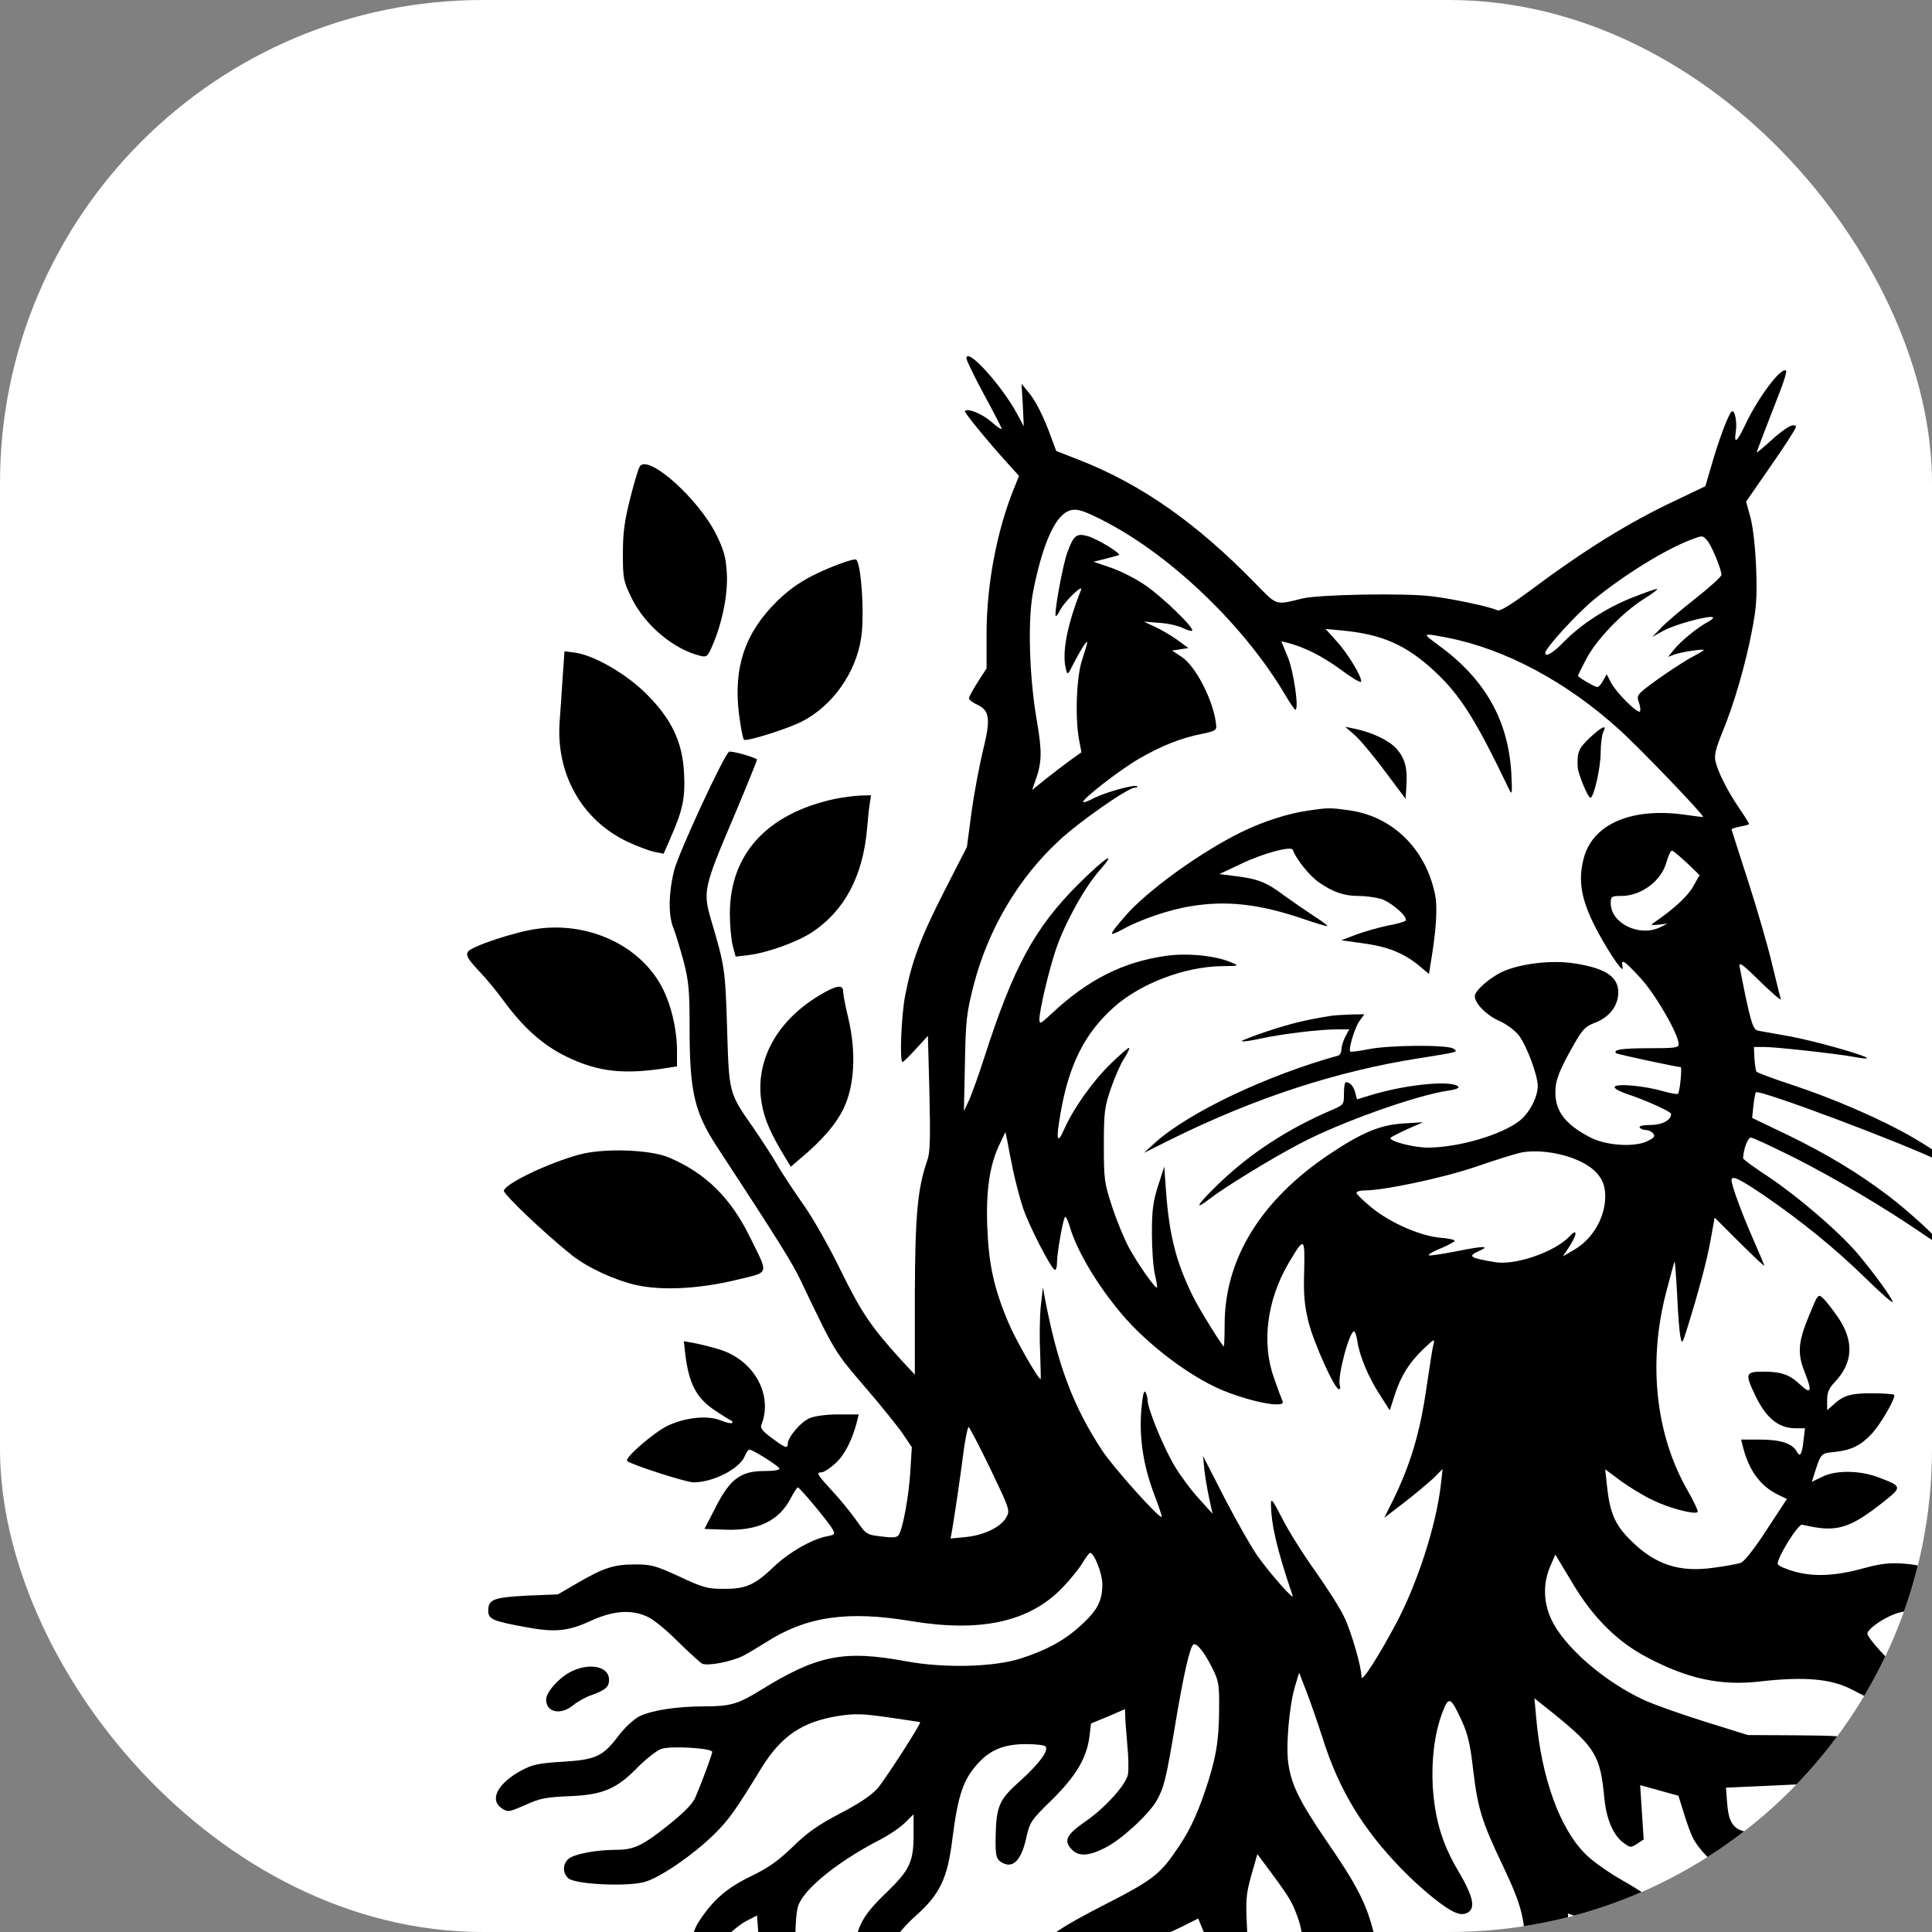 <svg xmlns="http://www.w3.org/2000/svg" version="1.1" xmlns:xlink="http://www.w3.org/1999/xlink" xmlns:svgjs="http://svgjs.dev/svgjs" width="1000" height="1000"><rect width="100%" height="100%" fill="#808080" stroke="none"/><style>
    #light-icon {
      display: inline;
    }
    #dark-icon {
      display: none;
    }

    @media (prefers-color-scheme: dark) {
      #light-icon {
        display: none;
      }
      #dark-icon {
        display: inline;
      }
    }
  </style><g id="light-icon"><svg xmlns="http://www.w3.org/2000/svg" version="1.1" xmlns:xlink="http://www.w3.org/1999/xlink" xmlns:svgjs="http://svgjs.dev/svgjs" width="1000" height="1000"><g clip-path="url(#SvgjsClipPath1226)"><rect width="1000" height="1000" fill="#ffffff"></rect><g transform="matrix(0.977,0,0,0.977,0,0)"><svg xmlns="http://www.w3.org/2000/svg" version="1.1" xmlns:xlink="http://www.w3.org/1999/xlink" xmlns:svgjs="http://svgjs.dev/svgjs" width="1024pt" height="1024pt"><svg version="1.0" xmlns="http://www.w3.org/2000/svg" width="1024pt" height="1024pt" viewBox="0 0 1024 1024" preserveAspectRatio="xMidYMid meet">
<g transform="translate(0,1024) scale(0.1,-0.1)" fill="#000000" stroke="none">
<path d="M3840 8816 c0 -8 32 -73 70 -144 39 -71 70 -132 70 -136 0 -4 -19 8
-41 28 -37 32 -93 55 -105 43 -5 -4 86 -115 167 -205 l48 -53 -21 -52 c-68
-169 -108 -382 -108 -576 l0 -137 -35 -54 c-19 -30 -35 -59 -35 -65 0 -5 15
-17 33 -25 50 -23 54 -57 22 -185 -14 -60 -35 -169 -45 -244 l-18 -136 -90
-176 c-94 -184 -130 -280 -156 -418 -15 -79 -22 -261 -10 -261 3 0 27 23 53
52 l48 52 6 -228 c4 -182 3 -236 -9 -268 -38 -110 -48 -215 -49 -537 l0 -313
-54 58 c-120 132 -159 190 -240 355 -44 91 -109 206 -145 257 -35 50 -83 122
-105 159 -21 37 -65 104 -95 148 -101 144 -99 138 -107 400 -7 235 -10 249
-63 428 -34 115 -30 131 91 415 52 123 93 225 91 225 -25 14 -104 34 -111 30
-21 -13 -199 -398 -218 -470 -23 -92 -24 -181 -3 -231 8 -20 26 -79 40 -131
21 -81 24 -115 24 -268 0 -248 19 -331 106 -465 246 -376 301 -464 334 -533
139 -291 136 -285 256 -425 64 -74 132 -159 152 -188 l35 -52 -6 -98 c-6 -96
-29 -224 -46 -251 -7 -10 -23 -12 -68 -6 -59 7 -61 7 -101 65 -23 32 -66 85
-97 118 -59 64 -63 72 -40 72 8 0 33 16 55 36 36 33 67 93 86 169 l6 25 -80 0
c-48 0 -94 -6 -115 -15 -35 -14 -87 -76 -87 -102 0 -20 -11 -16 -63 23 -36 26
-47 40 -42 52 48 119 -29 258 -166 300 -35 11 -82 22 -103 26 l-39 7 6 -53
c15 -119 45 -175 122 -225 27 -18 54 -35 60 -37 5 -2 7 -6 4 -10 -3 -3 -23 1
-45 10 -50 21 -138 13 -209 -20 -54 -25 -175 -129 -163 -141 14 -14 234 -85
264 -85 78 0 185 55 204 106 5 13 13 24 18 24 13 0 115 -64 119 -75 2 -6 -23
-10 -61 -10 -93 0 -136 -32 -193 -145 l-44 -85 82 -3 c131 -5 213 35 260 123
13 25 26 45 29 45 8 0 125 -141 138 -166 11 -20 9 -22 -21 -28 -60 -11 -152
-64 -212 -121 -76 -73 -112 -89 -201 -88 -64 0 -81 5 -175 49 -94 43 -111 48
-174 48 -85 0 -126 -13 -229 -73 l-79 -46 -123 -5 c-133 -7 -154 -15 -154 -60
0 -34 18 -41 148 -65 117 -22 170 -17 262 26 89 40 161 45 225 14 22 -10 76
-54 119 -98 44 -43 87 -82 95 -87 22 -11 116 7 164 31 21 11 63 36 93 55 158
101 322 125 573 83 276 -46 470 -4 601 131 30 31 66 75 80 98 14 23 28 42 31
42 16 1 49 -82 49 -124 0 -67 -19 -104 -85 -164 -65 -60 -137 -99 -240 -132
-106 -34 -303 -39 -454 -11 -249 46 -353 25 -581 -116 -88 -54 -119 -63 -219
-63 -114 0 -213 -16 -261 -40 -22 -11 -58 -45 -81 -75 -63 -84 -91 -97 -223
-105 -97 -6 -120 -11 -165 -35 -95 -52 -128 -117 -76 -151 23 -15 28 -14 92
14 59 27 83 31 173 35 134 5 190 28 275 116 33 33 75 66 93 72 38 13 202 3
202 -12 0 -9 -37 -110 -67 -181 -10 -24 -44 -59 -105 -108 -105 -84 -139 -100
-210 -100 -79 0 -168 -17 -189 -36 -24 -21 -24 -56 -1 -77 28 -25 244 -35 309
-13 64 21 188 107 269 186 60 59 86 96 187 261 80 131 164 188 309 211 65 10
96 9 200 -6 67 -10 124 -18 124 -19 5 -5 -139 -228 -170 -264 -25 -27 -73 -60
-149 -99 -87 -46 -129 -75 -187 -132 -58 -56 -96 -83 -166 -117 -95 -46 -150
-93 -205 -177 -30 -45 -38 -95 -17 -116 26 -26 60 -13 112 42 29 29 70 63 93
74 l41 21 7 -95 c14 -182 -3 -224 -133 -323 -44 -33 -93 -77 -109 -98 -70 -88
-103 -202 -68 -236 39 -40 83 -11 133 88 25 50 58 83 148 150 141 105 174 178
174 386 0 97 4 150 14 173 28 66 156 169 313 251 40 20 88 52 107 71 l36 35 0
-81 c0 -108 -15 -140 -108 -230 -104 -100 -124 -143 -130 -276 -4 -92 -1 -115
33 -250 21 -82 42 -155 48 -162 17 -22 65 -14 83 13 14 21 16 40 10 103 -3 42
-13 104 -21 137 -21 90 -19 190 5 241 12 23 51 69 90 103 95 85 125 148 144
303 23 180 44 240 107 307 48 50 102 71 186 71 39 0 75 -4 78 -10 11 -18 -24
-65 -98 -133 -88 -78 -98 -102 -101 -224 -1 -73 2 -86 18 -99 46 -33 82 -2
103 90 15 67 18 72 103 155 96 95 138 166 149 252 l6 51 68 28 67 29 1 -27 c0
-15 4 -65 8 -112 5 -47 6 -100 3 -119 -6 -41 -93 -137 -173 -191 -73 -51 -84
-75 -49 -110 27 -27 66 -25 129 7 64 31 173 131 206 187 30 53 38 84 75 306
33 198 58 307 72 316 13 8 45 -33 76 -96 25 -50 27 -65 26 -165 -1 -124 -12
-191 -55 -319 -37 -109 -68 -172 -125 -252 -58 -83 -95 -110 -269 -199 -179
-92 -222 -121 -302 -201 -72 -74 -104 -124 -134 -218 -19 -61 -21 -84 -17
-197 6 -144 1 -165 -72 -266 -27 -38 -40 -67 -40 -89 0 -38 22 -64 53 -64 30
0 126 105 168 183 l34 62 -2 130 c-3 155 9 206 67 288 36 50 114 117 137 117
15 0 57 -124 56 -165 0 -22 -17 -83 -38 -135 -20 -52 -39 -118 -42 -147 -7
-62 11 -135 39 -160 18 -16 22 -16 46 -2 23 13 28 24 38 94 17 113 19 118 54
100 89 -46 135 -127 149 -260 5 -47 14 -92 21 -100 18 -21 54 -19 76 6 16 18
19 37 19 128 -1 161 -15 194 -132 309 l-95 92 7 59 c5 45 2 79 -14 140 -12 44
-21 87 -21 94 0 9 36 27 92 47 50 18 120 47 155 65 l64 32 14 -34 c46 -110 44
-125 -34 -221 -59 -73 -66 -109 -26 -140 14 -12 34 -18 45 -15 30 8 160 150
181 199 17 38 19 59 14 171 -6 115 -4 136 17 212 l24 84 55 -74 c76 -103 85
-119 109 -188 22 -67 27 -172 9 -234 -5 -21 -38 -83 -71 -137 -59 -96 -61
-103 -65 -178 -4 -64 0 -90 21 -151 28 -81 32 -133 14 -192 -16 -54 0 -89 41
-89 22 0 37 9 55 33 62 81 71 160 31 272 -35 98 -33 134 10 187 19 24 49 66
67 95 18 29 35 53 38 53 3 0 18 -24 34 -53 31 -56 68 -106 128 -176 56 -65 57
-92 12 -219 -64 -178 -54 -304 39 -456 24 -38 54 -78 69 -89 32 -24 65 -16 78
19 10 26 0 62 -56 194 -41 96 -38 167 11 295 63 166 59 221 -26 351 -85 130
-88 137 -119 317 -33 192 -64 261 -207 469 -107 157 -140 222 -153 305 -12 68
2 234 26 314 l16 53 29 -75 c16 -41 45 -125 65 -187 64 -203 159 -360 314
-519 79 -81 174 -158 215 -173 18 -7 33 -7 46 0 33 18 23 64 -35 163 -65 109
-94 205 -103 337 -6 108 7 213 38 295 25 67 33 64 77 -32 25 -54 34 -95 46
-199 18 -150 34 -202 116 -374 82 -173 94 -224 86 -380 -3 -69 -10 -172 -16
-230 -7 -72 -6 -123 1 -163 5 -32 9 -107 7 -167 -3 -95 -1 -110 16 -129 45
-49 88 -4 113 115 15 71 15 92 4 176 -14 100 -10 138 15 138 26 0 112 -95 125
-138 22 -76 67 -102 104 -62 14 16 17 31 13 78 -8 86 -44 146 -138 235 l-82
77 8 67 c5 38 8 95 6 129 l-2 61 77 -27 c148 -51 223 -101 223 -149 0 -14 -5
-61 -12 -103 -13 -87 -8 -113 43 -230 33 -76 36 -122 12 -199 -24 -76 -24
-242 0 -287 14 -25 24 -32 47 -32 44 0 57 30 63 140 3 55 14 122 26 158 29 88
27 171 -5 247 -51 120 -52 127 -42 190 5 33 11 61 13 63 5 5 39 -14 101 -54
104 -69 144 -162 144 -336 0 -130 8 -152 91 -257 74 -92 100 -109 135 -86 36
23 32 69 -13 141 -73 119 -73 119 -73 244 0 186 -36 285 -139 383 -31 29 -90
73 -131 97 -41 24 -111 72 -155 105 -44 34 -127 89 -184 121 -57 32 -125 80
-150 106 -103 101 -176 303 -197 542 l-7 78 79 -63 c164 -133 183 -166 199
-336 8 -82 36 -147 77 -176 26 -19 28 -19 53 -3 l26 17 -7 108 -7 108 76 -21
76 -21 22 -70 c11 -38 28 -83 36 -98 23 -46 84 -107 126 -129 37 -18 51 -20
177 -13 l137 7 36 -31 c44 -39 64 -91 77 -200 19 -165 79 -231 241 -272 113
-28 134 -43 210 -152 44 -64 72 -80 107 -64 38 17 38 50 -2 133 -62 132 -116
178 -254 220 -57 18 -96 36 -119 58 -33 30 -36 37 -45 126 -12 110 -37 183
-82 243 -66 86 -144 113 -288 99 -144 -13 -177 7 -185 111 l-5 64 178 8 c311
15 316 14 417 -33 167 -78 186 -106 187 -267 0 -92 3 -104 29 -150 42 -74 106
-135 141 -135 64 0 68 51 11 147 -39 66 -41 73 -41 150 0 45 4 84 8 87 15 9
96 -35 143 -79 105 -98 180 -21 91 92 -58 73 -96 98 -221 148 -36 14 -97 49
-135 79 -81 62 -186 116 -272 142 -47 15 -98 18 -254 19 l-195 1 -170 53 c-93
29 -203 68 -242 86 -159 73 -321 214 -370 323 -31 67 -32 143 -3 209 l20 46
68 -113 c82 -138 179 -234 298 -296 163 -86 294 -113 448 -95 175 20 283 11
366 -33 25 -13 83 -43 130 -67 l85 -44 133 2 c158 3 167 0 242 -87 58 -67 90
-82 120 -55 28 25 25 58 -11 126 -39 72 -113 144 -165 158 -22 6 -95 11 -165
11 -121 0 -127 1 -171 29 -40 26 -138 132 -138 150 0 15 46 50 90 70 64 29
102 26 194 -16 79 -37 83 -38 196 -37 137 1 279 25 297 51 17 22 16 27 -6 54
-18 23 -26 24 -183 29 l-165 5 -63 39 c-103 64 -138 77 -214 83 -56 4 -90 1
-156 -17 -116 -32 -199 -36 -278 -15 -35 10 -66 23 -68 30 -7 18 80 161 97
157 137 -33 187 -18 331 97 66 53 65 56 -31 92 -74 27 -167 28 -221 1 l-41
-20 7 22 c30 94 27 91 85 97 65 7 103 26 145 71 37 39 99 147 90 156 -4 3 -44
6 -89 6 -84 0 -112 -8 -154 -47 l-23 -20 0 40 c0 31 7 47 30 71 73 77 78 163
13 258 -22 32 -49 67 -60 76 -19 18 -20 16 -56 -72 -42 -102 -46 -147 -17
-220 32 -81 27 -93 -19 -50 -40 38 -74 50 -145 50 -71 0 -73 -8 -32 -94 43
-90 92 -130 158 -131 l40 0 -6 -49 c-6 -56 -14 -68 -27 -43 -18 32 -65 47
-145 47 l-76 0 7 -27 c23 -94 69 -157 138 -191 l37 -18 -80 -122 c-47 -73 -89
-126 -102 -131 -13 -5 -61 -14 -108 -20 -137 -20 -234 12 -331 109 -62 61 -83
110 -94 218 l-7 64 63 -47 c35 -25 92 -60 127 -76 63 -31 166 -58 177 -47 4 3
-14 41 -39 85 -127 220 -159 507 -86 787 17 66 32 121 34 123 1 2 6 -58 10
-132 3 -74 9 -149 13 -166 6 -30 7 -30 25 27 48 154 78 267 94 352 l17 94 98
-98 c55 -54 99 -96 99 -93 0 4 -21 53 -46 110 -43 98 -84 209 -84 230 0 21 32
5 131 -62 148 -102 278 -207 402 -328 59 -58 107 -100 107 -94 0 13 -75 116
-139 192 -72 85 -236 226 -351 303 -58 38 -105 72 -104 76 2 39 19 82 31 82 8
0 89 -38 181 -84 160 -82 346 -192 500 -297 39 -28 72 -46 72 -41 0 14 -126
130 -211 194 -121 91 -243 164 -395 238 l-142 68 5 49 c3 26 7 50 10 53 12 13
598 -207 735 -276 116 -59 28 16 -118 100 -117 68 -309 151 -469 204 -77 25
-143 50 -146 54 -3 5 -6 28 -8 53 l-2 45 41 0 c46 0 291 -27 360 -40 25 -5 47
-7 48 -5 8 8 -196 66 -300 86 -62 11 -122 22 -134 24 -20 4 -31 44 -72 255 -3
20 13 8 82 -60 48 -47 85 -78 82 -70 -3 8 -18 71 -35 140 -16 69 -59 217 -95
329 -36 111 -66 204 -66 206 0 2 16 7 35 11 19 3 35 8 35 10 0 2 -17 30 -39
62 -48 70 -86 147 -95 188 -5 24 2 52 28 115 46 112 91 266 117 402 18 92 21
136 17 247 -3 79 -12 162 -22 201 l-18 66 79 114 c44 63 90 131 102 152 22 35
22 37 4 37 -11 0 -47 -25 -81 -56 -34 -31 -62 -54 -62 -52 0 4 50 134 90 236
18 45 30 85 27 89 -18 18 -111 -105 -164 -218 -32 -67 -44 -75 -36 -25 6 40
-4 89 -16 81 -12 -7 -53 -116 -82 -219 l-23 -78 -113 -54 c-190 -89 -366 -198
-592 -367 -68 -50 -110 -76 -120 -72 -42 17 -176 45 -264 56 -108 13 -444 7
-512 -9 -110 -27 -99 -30 -189 62 -232 238 -449 390 -694 487 l-95 37 -22 59
c-28 78 -62 145 -92 179 l-24 29 5 -84 4 -85 -28 52 c-63 115 -200 265 -200
218z m560 -653 c263 -139 549 -416 707 -685 19 -32 37 -58 40 -58 15 0 -6 150
-30 209 l-26 63 25 -6 c68 -18 136 -52 209 -105 44 -33 81 -55 83 -50 6 15
-51 111 -97 161 l-44 49 64 -6 c160 -15 256 -57 369 -162 102 -95 162 -189
298 -473 10 -21 11 -9 7 69 -13 212 -105 373 -290 508 -66 48 -66 49 37 29
229 -45 473 -175 683 -366 81 -73 338 -341 332 -346 -1 -1 -31 3 -67 8 -210
31 -365 -32 -405 -164 -28 -97 -13 -178 57 -307 50 -91 103 -166 95 -133 -8
36 7 26 72 -45 59 -64 151 -223 151 -262 0 -14 -15 -16 -119 -16 -108 0 -144
-6 -129 -20 4 -4 241 -55 256 -55 6 0 -3 -99 -11 -106 -3 -3 -29 2 -58 10 -71
21 -184 32 -193 18 -4 -6 15 -17 46 -28 72 -23 178 -71 178 -80 0 -25 -36 -44
-82 -44 -30 0 -47 -4 -43 -10 3 -5 14 -10 24 -10 10 0 24 -6 30 -14 9 -11 4
-17 -25 -31 -51 -24 -162 -17 -224 15 -99 51 -140 103 -140 180 0 48 16 88 72
187 36 63 47 75 85 89 58 22 93 68 93 121 0 62 -51 96 -174 115 -89 14 -211 0
-284 -32 -51 -23 -112 -76 -112 -98 0 -29 45 -75 96 -98 30 -13 63 -38 79 -58
31 -41 75 -158 75 -201 0 -45 -34 -109 -73 -139 -73 -56 -240 -105 -363 -106
-58 0 -161 27 -148 40 5 4 36 20 69 35 l60 26 -78 -5 c-91 -5 -164 -35 -293
-121 -271 -181 -416 -413 -418 -672 0 -51 -2 -93 -3 -93 -6 0 -96 145 -122
197 -67 135 -95 242 -108 420 l-7 98 -24 -75 c-20 -62 -25 -96 -25 -190 0 -63
5 -137 12 -164 6 -27 10 -50 8 -52 -6 -6 -76 94 -111 158 -19 35 -49 108 -67
163 -31 94 -33 108 -33 245 0 132 3 152 28 225 15 44 38 97 52 118 14 22 23
41 21 43 -3 3 -36 -26 -74 -63 -72 -70 -148 -177 -185 -261 -28 -63 -33 -42
-14 65 33 192 96 318 212 421 105 94 281 161 428 163 71 1 71 1 38 15 -62 27
-173 38 -259 26 -170 -24 -310 -94 -455 -230 -45 -42 -48 -43 -48 -21 1 38 36
188 65 275 33 100 113 246 172 313 76 87 28 57 -81 -51 -175 -174 -260 -331
-376 -693 -21 -66 -48 -140 -59 -165 l-21 -45 4 190 c3 172 7 201 34 308 58
225 178 427 340 577 80 75 274 210 300 210 9 0 13 3 10 6 -9 8 -122 -23 -169
-46 -22 -12 -43 -20 -45 -17 -9 8 150 132 225 174 89 51 162 80 246 97 55 11
60 15 57 37 -9 92 -81 233 -137 269 l-38 25 33 5 32 5 -45 33 c-25 18 -65 41
-89 52 l-43 20 63 -5 c34 -2 76 -12 93 -21 17 -8 33 -13 36 -10 10 10 -120
136 -187 181 -36 25 -97 56 -135 69 l-70 24 45 11 c25 7 50 13 55 15 15 4 -84
65 -124 76 -44 12 -55 3 -80 -65 -18 -48 -54 -245 -46 -253 2 -2 10 9 18 25
19 36 94 107 82 78 -55 -138 -76 -249 -60 -312 6 -27 7 -27 31 21 27 53 54 95
54 83 0 -4 -9 -35 -20 -68 -23 -66 -29 -233 -12 -321 l9 -47 -46 -33 c-25 -18
-69 -52 -98 -75 l-52 -42 13 37 c26 72 27 115 6 237 -30 172 -37 395 -16 509
35 181 83 296 136 323 33 16 59 9 160 -44z m2383 -70 c17 -19 57 -115 57 -137
0 -7 -46 -49 -102 -93 -57 -45 -119 -97 -138 -118 l-35 -36 45 25 c44 25 186
63 196 53 3 -3 -7 -12 -23 -20 -39 -21 -108 -77 -133 -110 l-22 -27 24 9 c29
11 125 25 117 17 -3 -3 -27 -17 -54 -31 -26 -15 -85 -53 -131 -86 -81 -59 -82
-61 -72 -90 6 -17 7 -33 4 -36 -9 -10 -95 76 -115 115 l-17 33 -14 -25 c-7
-14 -18 -26 -23 -26 -10 0 -77 39 -77 45 0 2 14 31 32 65 39 76 142 184 228
239 36 22 60 41 54 41 -6 0 -49 -15 -97 -34 -102 -40 -203 -105 -272 -175 -43
-45 -75 -64 -75 -45 0 18 122 152 189 208 118 98 289 204 391 242 46 17 44 17
63 -3z m-81 -1281 l51 -49 -24 -43 c-21 -38 -71 -86 -150 -141 -23 -16 -23
-16 11 -13 l35 4 -30 -15 c-82 -39 -195 17 -195 96 0 27 3 29 41 29 81 0 161
60 181 136 7 24 16 44 21 44 5 0 31 -22 59 -48z m-2677 -1221 c10 -47 28 -116
41 -154 24 -70 107 -231 124 -242 6 -4 10 10 10 32 1 41 24 170 32 178 3 3 11
-14 18 -37 28 -97 109 -233 206 -348 102 -121 269 -248 399 -303 74 -31 172
-57 215 -57 27 0 31 3 24 18 -4 9 -19 49 -32 87 -50 138 -28 310 58 456 63
106 65 105 62 -31 -3 -95 1 -136 17 -202 21 -84 104 -268 121 -268 5 0 7 6 4
14 -12 30 37 216 56 216 4 0 10 -17 13 -37 8 -59 44 -145 89 -214 l40 -63 18
56 c24 77 59 134 116 188 41 39 46 42 40 20 -4 -14 -15 -86 -26 -160 -27 -194
-67 -325 -141 -473 l-29 -58 77 59 c43 33 95 77 117 97 l38 38 -7 -63 c-19
-163 -94 -395 -180 -555 -70 -131 -135 -231 -135 -209 0 39 -40 179 -69 239
-15 33 -68 116 -117 185 -49 69 -108 163 -131 210 -35 68 -43 79 -43 55 1 -85
24 -182 86 -365 8 -22 -79 75 -134 150 -26 35 -86 141 -135 235 l-87 170 6
-60 c4 -33 13 -84 20 -115 l12 -55 -53 59 c-30 32 -73 90 -96 128 -44 72 -108
228 -109 263 0 11 -4 26 -9 34 -6 9 -11 -16 -16 -70 -9 -110 7 -219 50 -334
19 -49 33 -91 31 -92 -9 -9 -193 197 -237 264 -116 177 -176 338 -227 603 l-8
45 -9 -79 c-4 -44 -5 -126 -2 -183 2 -57 3 -103 2 -103 -10 0 -101 159 -127
222 -58 136 -79 231 -85 379 -6 149 9 252 51 337 l21 44 7 -33 c3 -19 14 -72
23 -118z m2224 47 c80 -30 122 -73 128 -130 10 -90 -43 -190 -126 -236 l-41
-24 25 38 c32 48 34 77 2 42 -58 -62 -216 -117 -297 -103 -101 17 -110 23 -64
44 48 21 19 21 -85 0 -56 -11 -107 -19 -113 -17 -6 2 14 15 45 27 31 13 57 27
57 31 0 4 -26 10 -58 12 -80 8 -195 58 -270 118 -34 28 -62 55 -62 60 0 6 15
10 33 10 77 0 312 50 441 94 75 26 155 51 178 56 57 12 140 3 207 -22z m-2314
-1234 c76 -159 79 -166 64 -192 -21 -39 -87 -71 -159 -79 l-63 -6 7 39 c9 52
32 207 46 317 7 48 15 87 19 87 3 -1 42 -75 86 -166z"></path>
<path d="M5381 7321 c20 -17 74 -81 120 -143 l84 -112 3 49 c5 73 -5 111 -39
150 -30 33 -96 65 -169 80 l-35 7 36 -31z"></path>
<path d="M6315 7307 c-44 -42 -49 -57 -46 -117 2 -27 41 -120 50 -120 14 0 41
120 41 179 0 34 5 71 10 82 18 33 -6 22 -55 -24z"></path>
<path d="M5197 7019 c-79 -11 -178 -43 -262 -84 -161 -78 -379 -235 -466 -337
-66 -77 -67 -82 -7 -50 68 38 185 78 268 91 144 24 273 9 445 -49 49 -17 93
-30 98 -30 6 0 -16 17 -49 38 -32 21 -87 59 -122 84 -70 53 -104 66 -194 77
l-63 8 85 40 c89 43 202 73 207 56 12 -36 68 -105 105 -130 55 -38 99 -53 157
-53 25 0 64 -5 86 -11 42 -12 114 -75 99 -88 -5 -4 -37 -13 -71 -19 -34 -7
-90 -23 -123 -35 l-61 -23 86 -12 c98 -13 160 -38 221 -87 l42 -35 5 33 c23
134 30 228 19 283 -37 180 -167 309 -339 334 -77 11 -86 11 -166 -1z"></path>
<path d="M5290 6204 c-95 -15 -159 -30 -253 -61 -59 -20 -106 -38 -103 -40 3
-3 38 2 78 11 84 18 231 36 301 36 l48 0 -16 -30 c-8 -16 -15 -38 -15 -50 0
-11 -6 -22 -12 -24 -283 -78 -595 -226 -728 -346 l-45 -41 110 55 c334 165
658 270 982 321 158 25 160 25 137 39 -27 15 -253 14 -337 -3 -37 -7 -70 -12
-72 -9 -8 8 17 93 36 120 l20 28 -53 -1 c-29 -1 -64 -3 -78 -5z"></path>
<path d="M5340 5895 c0 -44 0 -45 -52 -67 -169 -73 -315 -167 -439 -285 -90
-86 -112 -120 -42 -66 58 45 240 157 356 218 160 85 466 194 594 212 24 3 40
9 38 14 -18 28 -196 12 -337 -29 l-66 -20 -7 26 c-6 25 -21 42 -37 42 -5 0 -8
-20 -8 -45z"></path>
<path d="M2543 8388 c-6 -7 -23 -65 -39 -128 -23 -91 -29 -137 -29 -220 0 -99
2 -109 34 -175 53 -109 167 -205 274 -231 25 -6 29 -2 46 37 40 90 64 208 59
291 -4 64 -11 91 -42 154 -70 141 -267 318 -303 272z"></path>
<path d="M3304 7987 c-108 -44 -172 -87 -239 -159 -117 -126 -155 -268 -124
-458 5 -35 12 -66 15 -69 8 -9 170 42 228 71 123 62 217 194 238 335 14 94 -1
307 -22 310 -8 2 -52 -12 -96 -30z"></path>
<path d="M2236 7554 c-3 -55 -9 -134 -12 -176 -17 -210 86 -395 268 -482 40
-19 89 -37 109 -41 l36 -7 30 69 c46 105 56 153 51 251 -6 124 -50 216 -151
316 -79 79 -208 153 -283 163 l-41 5 -7 -98z"></path>
<path d="M3314 7065 c-268 -59 -414 -220 -414 -455 0 -45 5 -101 11 -126 l12
-45 51 6 c78 10 193 52 253 91 129 86 201 222 218 409 3 39 8 85 11 103 l5 32
-43 -1 c-24 -1 -70 -7 -104 -14z"></path>
<path d="M2138 6550 c-88 -11 -268 -71 -279 -92 -8 -15 0 -29 44 -76 30 -31
73 -84 97 -117 78 -107 157 -178 250 -223 125 -61 227 -73 403 -45 l37 6 0 61
c0 87 -24 187 -61 256 -87 163 -288 257 -491 230z"></path>
<path d="M3254 6284 c-161 -97 -247 -246 -231 -403 8 -69 28 -123 80 -212 l39
-65 36 31 c88 73 145 139 175 203 43 91 49 223 18 355 -12 49 -21 97 -21 108
0 29 -28 24 -96 -17z"></path>
<path d="M2300 5652 c-126 -35 -292 -115 -298 -143 -2 -14 164 -172 271 -257
62 -49 170 -99 255 -118 103 -23 253 -15 400 21 132 32 127 17 51 171 -76 155
-175 252 -319 314 -76 33 -263 39 -360 12z"></path>
<path d="M2275 3601 c-49 -22 -105 -83 -105 -114 0 -52 59 -63 108 -22 17 14
49 32 73 40 55 20 69 32 69 61 0 51 -72 68 -145 35z"></path>
</g>
</svg></svg></g></g><defs><clipPath id="SvgjsClipPath1226"><rect width="1000" height="1000" x="0" y="0" rx="250" ry="250"></rect></clipPath></defs></svg></g><g id="dark-icon"><svg xmlns="http://www.w3.org/2000/svg" version="1.1" xmlns:xlink="http://www.w3.org/1999/xlink" xmlns:svgjs="http://svgjs.dev/svgjs" width="1000" height="1000"><g clip-path="url(#SvgjsClipPath1227)"><rect width="1000" height="1000" fill="#000000"></rect><g transform="matrix(0.977,0,0,0.977,0,0)"><svg xmlns="http://www.w3.org/2000/svg" version="1.1" xmlns:xlink="http://www.w3.org/1999/xlink" xmlns:svgjs="http://svgjs.dev/svgjs" width="1024pt" height="1024pt"><svg version="1.0" xmlns="http://www.w3.org/2000/svg" width="1024pt" height="1024pt" viewBox="0 0 1024 1024" preserveAspectRatio="xMidYMid meet">
<g transform="translate(0,1024) scale(0.1,-0.1)" class="hsm_000000" style="fill:#FFFFFF" stroke="none">
<path d="M3840 8816 c0 -8 32 -73 70 -144 39 -71 70 -132 70 -136 0 -4 -19 8
-41 28 -37 32 -93 55 -105 43 -5 -4 86 -115 167 -205 l48 -53 -21 -52 c-68
-169 -108 -382 -108 -576 l0 -137 -35 -54 c-19 -30 -35 -59 -35 -65 0 -5 15
-17 33 -25 50 -23 54 -57 22 -185 -14 -60 -35 -169 -45 -244 l-18 -136 -90
-176 c-94 -184 -130 -280 -156 -418 -15 -79 -22 -261 -10 -261 3 0 27 23 53
52 l48 52 6 -228 c4 -182 3 -236 -9 -268 -38 -110 -48 -215 -49 -537 l0 -313
-54 58 c-120 132 -159 190 -240 355 -44 91 -109 206 -145 257 -35 50 -83 122
-105 159 -21 37 -65 104 -95 148 -101 144 -99 138 -107 400 -7 235 -10 249
-63 428 -34 115 -30 131 91 415 52 123 93 225 91 225 -25 14 -104 34 -111 30
-21 -13 -199 -398 -218 -470 -23 -92 -24 -181 -3 -231 8 -20 26 -79 40 -131
21 -81 24 -115 24 -268 0 -248 19 -331 106 -465 246 -376 301 -464 334 -533
139 -291 136 -285 256 -425 64 -74 132 -159 152 -188 l35 -52 -6 -98 c-6 -96
-29 -224 -46 -251 -7 -10 -23 -12 -68 -6 -59 7 -61 7 -101 65 -23 32 -66 85
-97 118 -59 64 -63 72 -40 72 8 0 33 16 55 36 36 33 67 93 86 169 l6 25 -80 0
c-48 0 -94 -6 -115 -15 -35 -14 -87 -76 -87 -102 0 -20 -11 -16 -63 23 -36 26
-47 40 -42 52 48 119 -29 258 -166 300 -35 11 -82 22 -103 26 l-39 7 6 -53
c15 -119 45 -175 122 -225 27 -18 54 -35 60 -37 5 -2 7 -6 4 -10 -3 -3 -23 1
-45 10 -50 21 -138 13 -209 -20 -54 -25 -175 -129 -163 -141 14 -14 234 -85
264 -85 78 0 185 55 204 106 5 13 13 24 18 24 13 0 115 -64 119 -75 2 -6 -23
-10 -61 -10 -93 0 -136 -32 -193 -145 l-44 -85 82 -3 c131 -5 213 35 260 123
13 25 26 45 29 45 8 0 125 -141 138 -166 11 -20 9 -22 -21 -28 -60 -11 -152
-64 -212 -121 -76 -73 -112 -89 -201 -88 -64 0 -81 5 -175 49 -94 43 -111 48
-174 48 -85 0 -126 -13 -229 -73 l-79 -46 -123 -5 c-133 -7 -154 -15 -154 -60
0 -34 18 -41 148 -65 117 -22 170 -17 262 26 89 40 161 45 225 14 22 -10 76
-54 119 -98 44 -43 87 -82 95 -87 22 -11 116 7 164 31 21 11 63 36 93 55 158
101 322 125 573 83 276 -46 470 -4 601 131 30 31 66 75 80 98 14 23 28 42 31
42 16 1 49 -82 49 -124 0 -67 -19 -104 -85 -164 -65 -60 -137 -99 -240 -132
-106 -34 -303 -39 -454 -11 -249 46 -353 25 -581 -116 -88 -54 -119 -63 -219
-63 -114 0 -213 -16 -261 -40 -22 -11 -58 -45 -81 -75 -63 -84 -91 -97 -223
-105 -97 -6 -120 -11 -165 -35 -95 -52 -128 -117 -76 -151 23 -15 28 -14 92
14 59 27 83 31 173 35 134 5 190 28 275 116 33 33 75 66 93 72 38 13 202 3
202 -12 0 -9 -37 -110 -67 -181 -10 -24 -44 -59 -105 -108 -105 -84 -139 -100
-210 -100 -79 0 -168 -17 -189 -36 -24 -21 -24 -56 -1 -77 28 -25 244 -35 309
-13 64 21 188 107 269 186 60 59 86 96 187 261 80 131 164 188 309 211 65 10
96 9 200 -6 67 -10 124 -18 124 -19 5 -5 -139 -228 -170 -264 -25 -27 -73 -60
-149 -99 -87 -46 -129 -75 -187 -132 -58 -56 -96 -83 -166 -117 -95 -46 -150
-93 -205 -177 -30 -45 -38 -95 -17 -116 26 -26 60 -13 112 42 29 29 70 63 93
74 l41 21 7 -95 c14 -182 -3 -224 -133 -323 -44 -33 -93 -77 -109 -98 -70 -88
-103 -202 -68 -236 39 -40 83 -11 133 88 25 50 58 83 148 150 141 105 174 178
174 386 0 97 4 150 14 173 28 66 156 169 313 251 40 20 88 52 107 71 l36 35 0
-81 c0 -108 -15 -140 -108 -230 -104 -100 -124 -143 -130 -276 -4 -92 -1 -115
33 -250 21 -82 42 -155 48 -162 17 -22 65 -14 83 13 14 21 16 40 10 103 -3 42
-13 104 -21 137 -21 90 -19 190 5 241 12 23 51 69 90 103 95 85 125 148 144
303 23 180 44 240 107 307 48 50 102 71 186 71 39 0 75 -4 78 -10 11 -18 -24
-65 -98 -133 -88 -78 -98 -102 -101 -224 -1 -73 2 -86 18 -99 46 -33 82 -2
103 90 15 67 18 72 103 155 96 95 138 166 149 252 l6 51 68 28 67 29 1 -27 c0
-15 4 -65 8 -112 5 -47 6 -100 3 -119 -6 -41 -93 -137 -173 -191 -73 -51 -84
-75 -49 -110 27 -27 66 -25 129 7 64 31 173 131 206 187 30 53 38 84 75 306
33 198 58 307 72 316 13 8 45 -33 76 -96 25 -50 27 -65 26 -165 -1 -124 -12
-191 -55 -319 -37 -109 -68 -172 -125 -252 -58 -83 -95 -110 -269 -199 -179
-92 -222 -121 -302 -201 -72 -74 -104 -124 -134 -218 -19 -61 -21 -84 -17
-197 6 -144 1 -165 -72 -266 -27 -38 -40 -67 -40 -89 0 -38 22 -64 53 -64 30
0 126 105 168 183 l34 62 -2 130 c-3 155 9 206 67 288 36 50 114 117 137 117
15 0 57 -124 56 -165 0 -22 -17 -83 -38 -135 -20 -52 -39 -118 -42 -147 -7
-62 11 -135 39 -160 18 -16 22 -16 46 -2 23 13 28 24 38 94 17 113 19 118 54
100 89 -46 135 -127 149 -260 5 -47 14 -92 21 -100 18 -21 54 -19 76 6 16 18
19 37 19 128 -1 161 -15 194 -132 309 l-95 92 7 59 c5 45 2 79 -14 140 -12 44
-21 87 -21 94 0 9 36 27 92 47 50 18 120 47 155 65 l64 32 14 -34 c46 -110 44
-125 -34 -221 -59 -73 -66 -109 -26 -140 14 -12 34 -18 45 -15 30 8 160 150
181 199 17 38 19 59 14 171 -6 115 -4 136 17 212 l24 84 55 -74 c76 -103 85
-119 109 -188 22 -67 27 -172 9 -234 -5 -21 -38 -83 -71 -137 -59 -96 -61
-103 -65 -178 -4 -64 0 -90 21 -151 28 -81 32 -133 14 -192 -16 -54 0 -89 41
-89 22 0 37 9 55 33 62 81 71 160 31 272 -35 98 -33 134 10 187 19 24 49 66
67 95 18 29 35 53 38 53 3 0 18 -24 34 -53 31 -56 68 -106 128 -176 56 -65 57
-92 12 -219 -64 -178 -54 -304 39 -456 24 -38 54 -78 69 -89 32 -24 65 -16 78
19 10 26 0 62 -56 194 -41 96 -38 167 11 295 63 166 59 221 -26 351 -85 130
-88 137 -119 317 -33 192 -64 261 -207 469 -107 157 -140 222 -153 305 -12 68
2 234 26 314 l16 53 29 -75 c16 -41 45 -125 65 -187 64 -203 159 -360 314
-519 79 -81 174 -158 215 -173 18 -7 33 -7 46 0 33 18 23 64 -35 163 -65 109
-94 205 -103 337 -6 108 7 213 38 295 25 67 33 64 77 -32 25 -54 34 -95 46
-199 18 -150 34 -202 116 -374 82 -173 94 -224 86 -380 -3 -69 -10 -172 -16
-230 -7 -72 -6 -123 1 -163 5 -32 9 -107 7 -167 -3 -95 -1 -110 16 -129 45
-49 88 -4 113 115 15 71 15 92 4 176 -14 100 -10 138 15 138 26 0 112 -95 125
-138 22 -76 67 -102 104 -62 14 16 17 31 13 78 -8 86 -44 146 -138 235 l-82
77 8 67 c5 38 8 95 6 129 l-2 61 77 -27 c148 -51 223 -101 223 -149 0 -14 -5
-61 -12 -103 -13 -87 -8 -113 43 -230 33 -76 36 -122 12 -199 -24 -76 -24
-242 0 -287 14 -25 24 -32 47 -32 44 0 57 30 63 140 3 55 14 122 26 158 29 88
27 171 -5 247 -51 120 -52 127 -42 190 5 33 11 61 13 63 5 5 39 -14 101 -54
104 -69 144 -162 144 -336 0 -130 8 -152 91 -257 74 -92 100 -109 135 -86 36
23 32 69 -13 141 -73 119 -73 119 -73 244 0 186 -36 285 -139 383 -31 29 -90
73 -131 97 -41 24 -111 72 -155 105 -44 34 -127 89 -184 121 -57 32 -125 80
-150 106 -103 101 -176 303 -197 542 l-7 78 79 -63 c164 -133 183 -166 199
-336 8 -82 36 -147 77 -176 26 -19 28 -19 53 -3 l26 17 -7 108 -7 108 76 -21
76 -21 22 -70 c11 -38 28 -83 36 -98 23 -46 84 -107 126 -129 37 -18 51 -20
177 -13 l137 7 36 -31 c44 -39 64 -91 77 -200 19 -165 79 -231 241 -272 113
-28 134 -43 210 -152 44 -64 72 -80 107 -64 38 17 38 50 -2 133 -62 132 -116
178 -254 220 -57 18 -96 36 -119 58 -33 30 -36 37 -45 126 -12 110 -37 183
-82 243 -66 86 -144 113 -288 99 -144 -13 -177 7 -185 111 l-5 64 178 8 c311
15 316 14 417 -33 167 -78 186 -106 187 -267 0 -92 3 -104 29 -150 42 -74 106
-135 141 -135 64 0 68 51 11 147 -39 66 -41 73 -41 150 0 45 4 84 8 87 15 9
96 -35 143 -79 105 -98 180 -21 91 92 -58 73 -96 98 -221 148 -36 14 -97 49
-135 79 -81 62 -186 116 -272 142 -47 15 -98 18 -254 19 l-195 1 -170 53 c-93
29 -203 68 -242 86 -159 73 -321 214 -370 323 -31 67 -32 143 -3 209 l20 46
68 -113 c82 -138 179 -234 298 -296 163 -86 294 -113 448 -95 175 20 283 11
366 -33 25 -13 83 -43 130 -67 l85 -44 133 2 c158 3 167 0 242 -87 58 -67 90
-82 120 -55 28 25 25 58 -11 126 -39 72 -113 144 -165 158 -22 6 -95 11 -165
11 -121 0 -127 1 -171 29 -40 26 -138 132 -138 150 0 15 46 50 90 70 64 29
102 26 194 -16 79 -37 83 -38 196 -37 137 1 279 25 297 51 17 22 16 27 -6 54
-18 23 -26 24 -183 29 l-165 5 -63 39 c-103 64 -138 77 -214 83 -56 4 -90 1
-156 -17 -116 -32 -199 -36 -278 -15 -35 10 -66 23 -68 30 -7 18 80 161 97
157 137 -33 187 -18 331 97 66 53 65 56 -31 92 -74 27 -167 28 -221 1 l-41
-20 7 22 c30 94 27 91 85 97 65 7 103 26 145 71 37 39 99 147 90 156 -4 3 -44
6 -89 6 -84 0 -112 -8 -154 -47 l-23 -20 0 40 c0 31 7 47 30 71 73 77 78 163
13 258 -22 32 -49 67 -60 76 -19 18 -20 16 -56 -72 -42 -102 -46 -147 -17
-220 32 -81 27 -93 -19 -50 -40 38 -74 50 -145 50 -71 0 -73 -8 -32 -94 43
-90 92 -130 158 -131 l40 0 -6 -49 c-6 -56 -14 -68 -27 -43 -18 32 -65 47
-145 47 l-76 0 7 -27 c23 -94 69 -157 138 -191 l37 -18 -80 -122 c-47 -73 -89
-126 -102 -131 -13 -5 -61 -14 -108 -20 -137 -20 -234 12 -331 109 -62 61 -83
110 -94 218 l-7 64 63 -47 c35 -25 92 -60 127 -76 63 -31 166 -58 177 -47 4 3
-14 41 -39 85 -127 220 -159 507 -86 787 17 66 32 121 34 123 1 2 6 -58 10
-132 3 -74 9 -149 13 -166 6 -30 7 -30 25 27 48 154 78 267 94 352 l17 94 98
-98 c55 -54 99 -96 99 -93 0 4 -21 53 -46 110 -43 98 -84 209 -84 230 0 21 32
5 131 -62 148 -102 278 -207 402 -328 59 -58 107 -100 107 -94 0 13 -75 116
-139 192 -72 85 -236 226 -351 303 -58 38 -105 72 -104 76 2 39 19 82 31 82 8
0 89 -38 181 -84 160 -82 346 -192 500 -297 39 -28 72 -46 72 -41 0 14 -126
130 -211 194 -121 91 -243 164 -395 238 l-142 68 5 49 c3 26 7 50 10 53 12 13
598 -207 735 -276 116 -59 28 16 -118 100 -117 68 -309 151 -469 204 -77 25
-143 50 -146 54 -3 5 -6 28 -8 53 l-2 45 41 0 c46 0 291 -27 360 -40 25 -5 47
-7 48 -5 8 8 -196 66 -300 86 -62 11 -122 22 -134 24 -20 4 -31 44 -72 255 -3
20 13 8 82 -60 48 -47 85 -78 82 -70 -3 8 -18 71 -35 140 -16 69 -59 217 -95
329 -36 111 -66 204 -66 206 0 2 16 7 35 11 19 3 35 8 35 10 0 2 -17 30 -39
62 -48 70 -86 147 -95 188 -5 24 2 52 28 115 46 112 91 266 117 402 18 92 21
136 17 247 -3 79 -12 162 -22 201 l-18 66 79 114 c44 63 90 131 102 152 22 35
22 37 4 37 -11 0 -47 -25 -81 -56 -34 -31 -62 -54 -62 -52 0 4 50 134 90 236
18 45 30 85 27 89 -18 18 -111 -105 -164 -218 -32 -67 -44 -75 -36 -25 6 40
-4 89 -16 81 -12 -7 -53 -116 -82 -219 l-23 -78 -113 -54 c-190 -89 -366 -198
-592 -367 -68 -50 -110 -76 -120 -72 -42 17 -176 45 -264 56 -108 13 -444 7
-512 -9 -110 -27 -99 -30 -189 62 -232 238 -449 390 -694 487 l-95 37 -22 59
c-28 78 -62 145 -92 179 l-24 29 5 -84 4 -85 -28 52 c-63 115 -200 265 -200
218z m560 -653 c263 -139 549 -416 707 -685 19 -32 37 -58 40 -58 15 0 -6 150
-30 209 l-26 63 25 -6 c68 -18 136 -52 209 -105 44 -33 81 -55 83 -50 6 15
-51 111 -97 161 l-44 49 64 -6 c160 -15 256 -57 369 -162 102 -95 162 -189
298 -473 10 -21 11 -9 7 69 -13 212 -105 373 -290 508 -66 48 -66 49 37 29
229 -45 473 -175 683 -366 81 -73 338 -341 332 -346 -1 -1 -31 3 -67 8 -210
31 -365 -32 -405 -164 -28 -97 -13 -178 57 -307 50 -91 103 -166 95 -133 -8
36 7 26 72 -45 59 -64 151 -223 151 -262 0 -14 -15 -16 -119 -16 -108 0 -144
-6 -129 -20 4 -4 241 -55 256 -55 6 0 -3 -99 -11 -106 -3 -3 -29 2 -58 10 -71
21 -184 32 -193 18 -4 -6 15 -17 46 -28 72 -23 178 -71 178 -80 0 -25 -36 -44
-82 -44 -30 0 -47 -4 -43 -10 3 -5 14 -10 24 -10 10 0 24 -6 30 -14 9 -11 4
-17 -25 -31 -51 -24 -162 -17 -224 15 -99 51 -140 103 -140 180 0 48 16 88 72
187 36 63 47 75 85 89 58 22 93 68 93 121 0 62 -51 96 -174 115 -89 14 -211 0
-284 -32 -51 -23 -112 -76 -112 -98 0 -29 45 -75 96 -98 30 -13 63 -38 79 -58
31 -41 75 -158 75 -201 0 -45 -34 -109 -73 -139 -73 -56 -240 -105 -363 -106
-58 0 -161 27 -148 40 5 4 36 20 69 35 l60 26 -78 -5 c-91 -5 -164 -35 -293
-121 -271 -181 -416 -413 -418 -672 0 -51 -2 -93 -3 -93 -6 0 -96 145 -122
197 -67 135 -95 242 -108 420 l-7 98 -24 -75 c-20 -62 -25 -96 -25 -190 0 -63
5 -137 12 -164 6 -27 10 -50 8 -52 -6 -6 -76 94 -111 158 -19 35 -49 108 -67
163 -31 94 -33 108 -33 245 0 132 3 152 28 225 15 44 38 97 52 118 14 22 23
41 21 43 -3 3 -36 -26 -74 -63 -72 -70 -148 -177 -185 -261 -28 -63 -33 -42
-14 65 33 192 96 318 212 421 105 94 281 161 428 163 71 1 71 1 38 15 -62 27
-173 38 -259 26 -170 -24 -310 -94 -455 -230 -45 -42 -48 -43 -48 -21 1 38 36
188 65 275 33 100 113 246 172 313 76 87 28 57 -81 -51 -175 -174 -260 -331
-376 -693 -21 -66 -48 -140 -59 -165 l-21 -45 4 190 c3 172 7 201 34 308 58
225 178 427 340 577 80 75 274 210 300 210 9 0 13 3 10 6 -9 8 -122 -23 -169
-46 -22 -12 -43 -20 -45 -17 -9 8 150 132 225 174 89 51 162 80 246 97 55 11
60 15 57 37 -9 92 -81 233 -137 269 l-38 25 33 5 32 5 -45 33 c-25 18 -65 41
-89 52 l-43 20 63 -5 c34 -2 76 -12 93 -21 17 -8 33 -13 36 -10 10 10 -120
136 -187 181 -36 25 -97 56 -135 69 l-70 24 45 11 c25 7 50 13 55 15 15 4 -84
65 -124 76 -44 12 -55 3 -80 -65 -18 -48 -54 -245 -46 -253 2 -2 10 9 18 25
19 36 94 107 82 78 -55 -138 -76 -249 -60 -312 6 -27 7 -27 31 21 27 53 54 95
54 83 0 -4 -9 -35 -20 -68 -23 -66 -29 -233 -12 -321 l9 -47 -46 -33 c-25 -18
-69 -52 -98 -75 l-52 -42 13 37 c26 72 27 115 6 237 -30 172 -37 395 -16 509
35 181 83 296 136 323 33 16 59 9 160 -44z m2383 -70 c17 -19 57 -115 57 -137
0 -7 -46 -49 -102 -93 -57 -45 -119 -97 -138 -118 l-35 -36 45 25 c44 25 186
63 196 53 3 -3 -7 -12 -23 -20 -39 -21 -108 -77 -133 -110 l-22 -27 24 9 c29
11 125 25 117 17 -3 -3 -27 -17 -54 -31 -26 -15 -85 -53 -131 -86 -81 -59 -82
-61 -72 -90 6 -17 7 -33 4 -36 -9 -10 -95 76 -115 115 l-17 33 -14 -25 c-7
-14 -18 -26 -23 -26 -10 0 -77 39 -77 45 0 2 14 31 32 65 39 76 142 184 228
239 36 22 60 41 54 41 -6 0 -49 -15 -97 -34 -102 -40 -203 -105 -272 -175 -43
-45 -75 -64 -75 -45 0 18 122 152 189 208 118 98 289 204 391 242 46 17 44 17
63 -3z m-81 -1281 l51 -49 -24 -43 c-21 -38 -71 -86 -150 -141 -23 -16 -23
-16 11 -13 l35 4 -30 -15 c-82 -39 -195 17 -195 96 0 27 3 29 41 29 81 0 161
60 181 136 7 24 16 44 21 44 5 0 31 -22 59 -48z m-2677 -1221 c10 -47 28 -116
41 -154 24 -70 107 -231 124 -242 6 -4 10 10 10 32 1 41 24 170 32 178 3 3 11
-14 18 -37 28 -97 109 -233 206 -348 102 -121 269 -248 399 -303 74 -31 172
-57 215 -57 27 0 31 3 24 18 -4 9 -19 49 -32 87 -50 138 -28 310 58 456 63
106 65 105 62 -31 -3 -95 1 -136 17 -202 21 -84 104 -268 121 -268 5 0 7 6 4
14 -12 30 37 216 56 216 4 0 10 -17 13 -37 8 -59 44 -145 89 -214 l40 -63 18
56 c24 77 59 134 116 188 41 39 46 42 40 20 -4 -14 -15 -86 -26 -160 -27 -194
-67 -325 -141 -473 l-29 -58 77 59 c43 33 95 77 117 97 l38 38 -7 -63 c-19
-163 -94 -395 -180 -555 -70 -131 -135 -231 -135 -209 0 39 -40 179 -69 239
-15 33 -68 116 -117 185 -49 69 -108 163 -131 210 -35 68 -43 79 -43 55 1 -85
24 -182 86 -365 8 -22 -79 75 -134 150 -26 35 -86 141 -135 235 l-87 170 6
-60 c4 -33 13 -84 20 -115 l12 -55 -53 59 c-30 32 -73 90 -96 128 -44 72 -108
228 -109 263 0 11 -4 26 -9 34 -6 9 -11 -16 -16 -70 -9 -110 7 -219 50 -334
19 -49 33 -91 31 -92 -9 -9 -193 197 -237 264 -116 177 -176 338 -227 603 l-8
45 -9 -79 c-4 -44 -5 -126 -2 -183 2 -57 3 -103 2 -103 -10 0 -101 159 -127
222 -58 136 -79 231 -85 379 -6 149 9 252 51 337 l21 44 7 -33 c3 -19 14 -72
23 -118z m2224 47 c80 -30 122 -73 128 -130 10 -90 -43 -190 -126 -236 l-41
-24 25 38 c32 48 34 77 2 42 -58 -62 -216 -117 -297 -103 -101 17 -110 23 -64
44 48 21 19 21 -85 0 -56 -11 -107 -19 -113 -17 -6 2 14 15 45 27 31 13 57 27
57 31 0 4 -26 10 -58 12 -80 8 -195 58 -270 118 -34 28 -62 55 -62 60 0 6 15
10 33 10 77 0 312 50 441 94 75 26 155 51 178 56 57 12 140 3 207 -22z m-2314
-1234 c76 -159 79 -166 64 -192 -21 -39 -87 -71 -159 -79 l-63 -6 7 39 c9 52
32 207 46 317 7 48 15 87 19 87 3 -1 42 -75 86 -166z"></path>
<path d="M5381 7321 c20 -17 74 -81 120 -143 l84 -112 3 49 c5 73 -5 111 -39
150 -30 33 -96 65 -169 80 l-35 7 36 -31z"></path>
<path d="M6315 7307 c-44 -42 -49 -57 -46 -117 2 -27 41 -120 50 -120 14 0 41
120 41 179 0 34 5 71 10 82 18 33 -6 22 -55 -24z"></path>
<path d="M5197 7019 c-79 -11 -178 -43 -262 -84 -161 -78 -379 -235 -466 -337
-66 -77 -67 -82 -7 -50 68 38 185 78 268 91 144 24 273 9 445 -49 49 -17 93
-30 98 -30 6 0 -16 17 -49 38 -32 21 -87 59 -122 84 -70 53 -104 66 -194 77
l-63 8 85 40 c89 43 202 73 207 56 12 -36 68 -105 105 -130 55 -38 99 -53 157
-53 25 0 64 -5 86 -11 42 -12 114 -75 99 -88 -5 -4 -37 -13 -71 -19 -34 -7
-90 -23 -123 -35 l-61 -23 86 -12 c98 -13 160 -38 221 -87 l42 -35 5 33 c23
134 30 228 19 283 -37 180 -167 309 -339 334 -77 11 -86 11 -166 -1z"></path>
<path d="M5290 6204 c-95 -15 -159 -30 -253 -61 -59 -20 -106 -38 -103 -40 3
-3 38 2 78 11 84 18 231 36 301 36 l48 0 -16 -30 c-8 -16 -15 -38 -15 -50 0
-11 -6 -22 -12 -24 -283 -78 -595 -226 -728 -346 l-45 -41 110 55 c334 165
658 270 982 321 158 25 160 25 137 39 -27 15 -253 14 -337 -3 -37 -7 -70 -12
-72 -9 -8 8 17 93 36 120 l20 28 -53 -1 c-29 -1 -64 -3 -78 -5z"></path>
<path d="M5340 5895 c0 -44 0 -45 -52 -67 -169 -73 -315 -167 -439 -285 -90
-86 -112 -120 -42 -66 58 45 240 157 356 218 160 85 466 194 594 212 24 3 40
9 38 14 -18 28 -196 12 -337 -29 l-66 -20 -7 26 c-6 25 -21 42 -37 42 -5 0 -8
-20 -8 -45z"></path>
<path d="M2543 8388 c-6 -7 -23 -65 -39 -128 -23 -91 -29 -137 -29 -220 0 -99
2 -109 34 -175 53 -109 167 -205 274 -231 25 -6 29 -2 46 37 40 90 64 208 59
291 -4 64 -11 91 -42 154 -70 141 -267 318 -303 272z"></path>
<path d="M3304 7987 c-108 -44 -172 -87 -239 -159 -117 -126 -155 -268 -124
-458 5 -35 12 -66 15 -69 8 -9 170 42 228 71 123 62 217 194 238 335 14 94 -1
307 -22 310 -8 2 -52 -12 -96 -30z"></path>
<path d="M2236 7554 c-3 -55 -9 -134 -12 -176 -17 -210 86 -395 268 -482 40
-19 89 -37 109 -41 l36 -7 30 69 c46 105 56 153 51 251 -6 124 -50 216 -151
316 -79 79 -208 153 -283 163 l-41 5 -7 -98z"></path>
<path d="M3314 7065 c-268 -59 -414 -220 -414 -455 0 -45 5 -101 11 -126 l12
-45 51 6 c78 10 193 52 253 91 129 86 201 222 218 409 3 39 8 85 11 103 l5 32
-43 -1 c-24 -1 -70 -7 -104 -14z"></path>
<path d="M2138 6550 c-88 -11 -268 -71 -279 -92 -8 -15 0 -29 44 -76 30 -31
73 -84 97 -117 78 -107 157 -178 250 -223 125 -61 227 -73 403 -45 l37 6 0 61
c0 87 -24 187 -61 256 -87 163 -288 257 -491 230z"></path>
<path d="M3254 6284 c-161 -97 -247 -246 -231 -403 8 -69 28 -123 80 -212 l39
-65 36 31 c88 73 145 139 175 203 43 91 49 223 18 355 -12 49 -21 97 -21 108
0 29 -28 24 -96 -17z"></path>
<path d="M2300 5652 c-126 -35 -292 -115 -298 -143 -2 -14 164 -172 271 -257
62 -49 170 -99 255 -118 103 -23 253 -15 400 21 132 32 127 17 51 171 -76 155
-175 252 -319 314 -76 33 -263 39 -360 12z"></path>
<path d="M2275 3601 c-49 -22 -105 -83 -105 -114 0 -52 59 -63 108 -22 17 14
49 32 73 40 55 20 69 32 69 61 0 51 -72 68 -145 35z"></path>
</g>
</svg></svg></g></g><defs><clipPath id="SvgjsClipPath1227"><rect width="1000" height="1000" x="0" y="0" rx="250" ry="250"></rect></clipPath></defs></svg></g></svg>